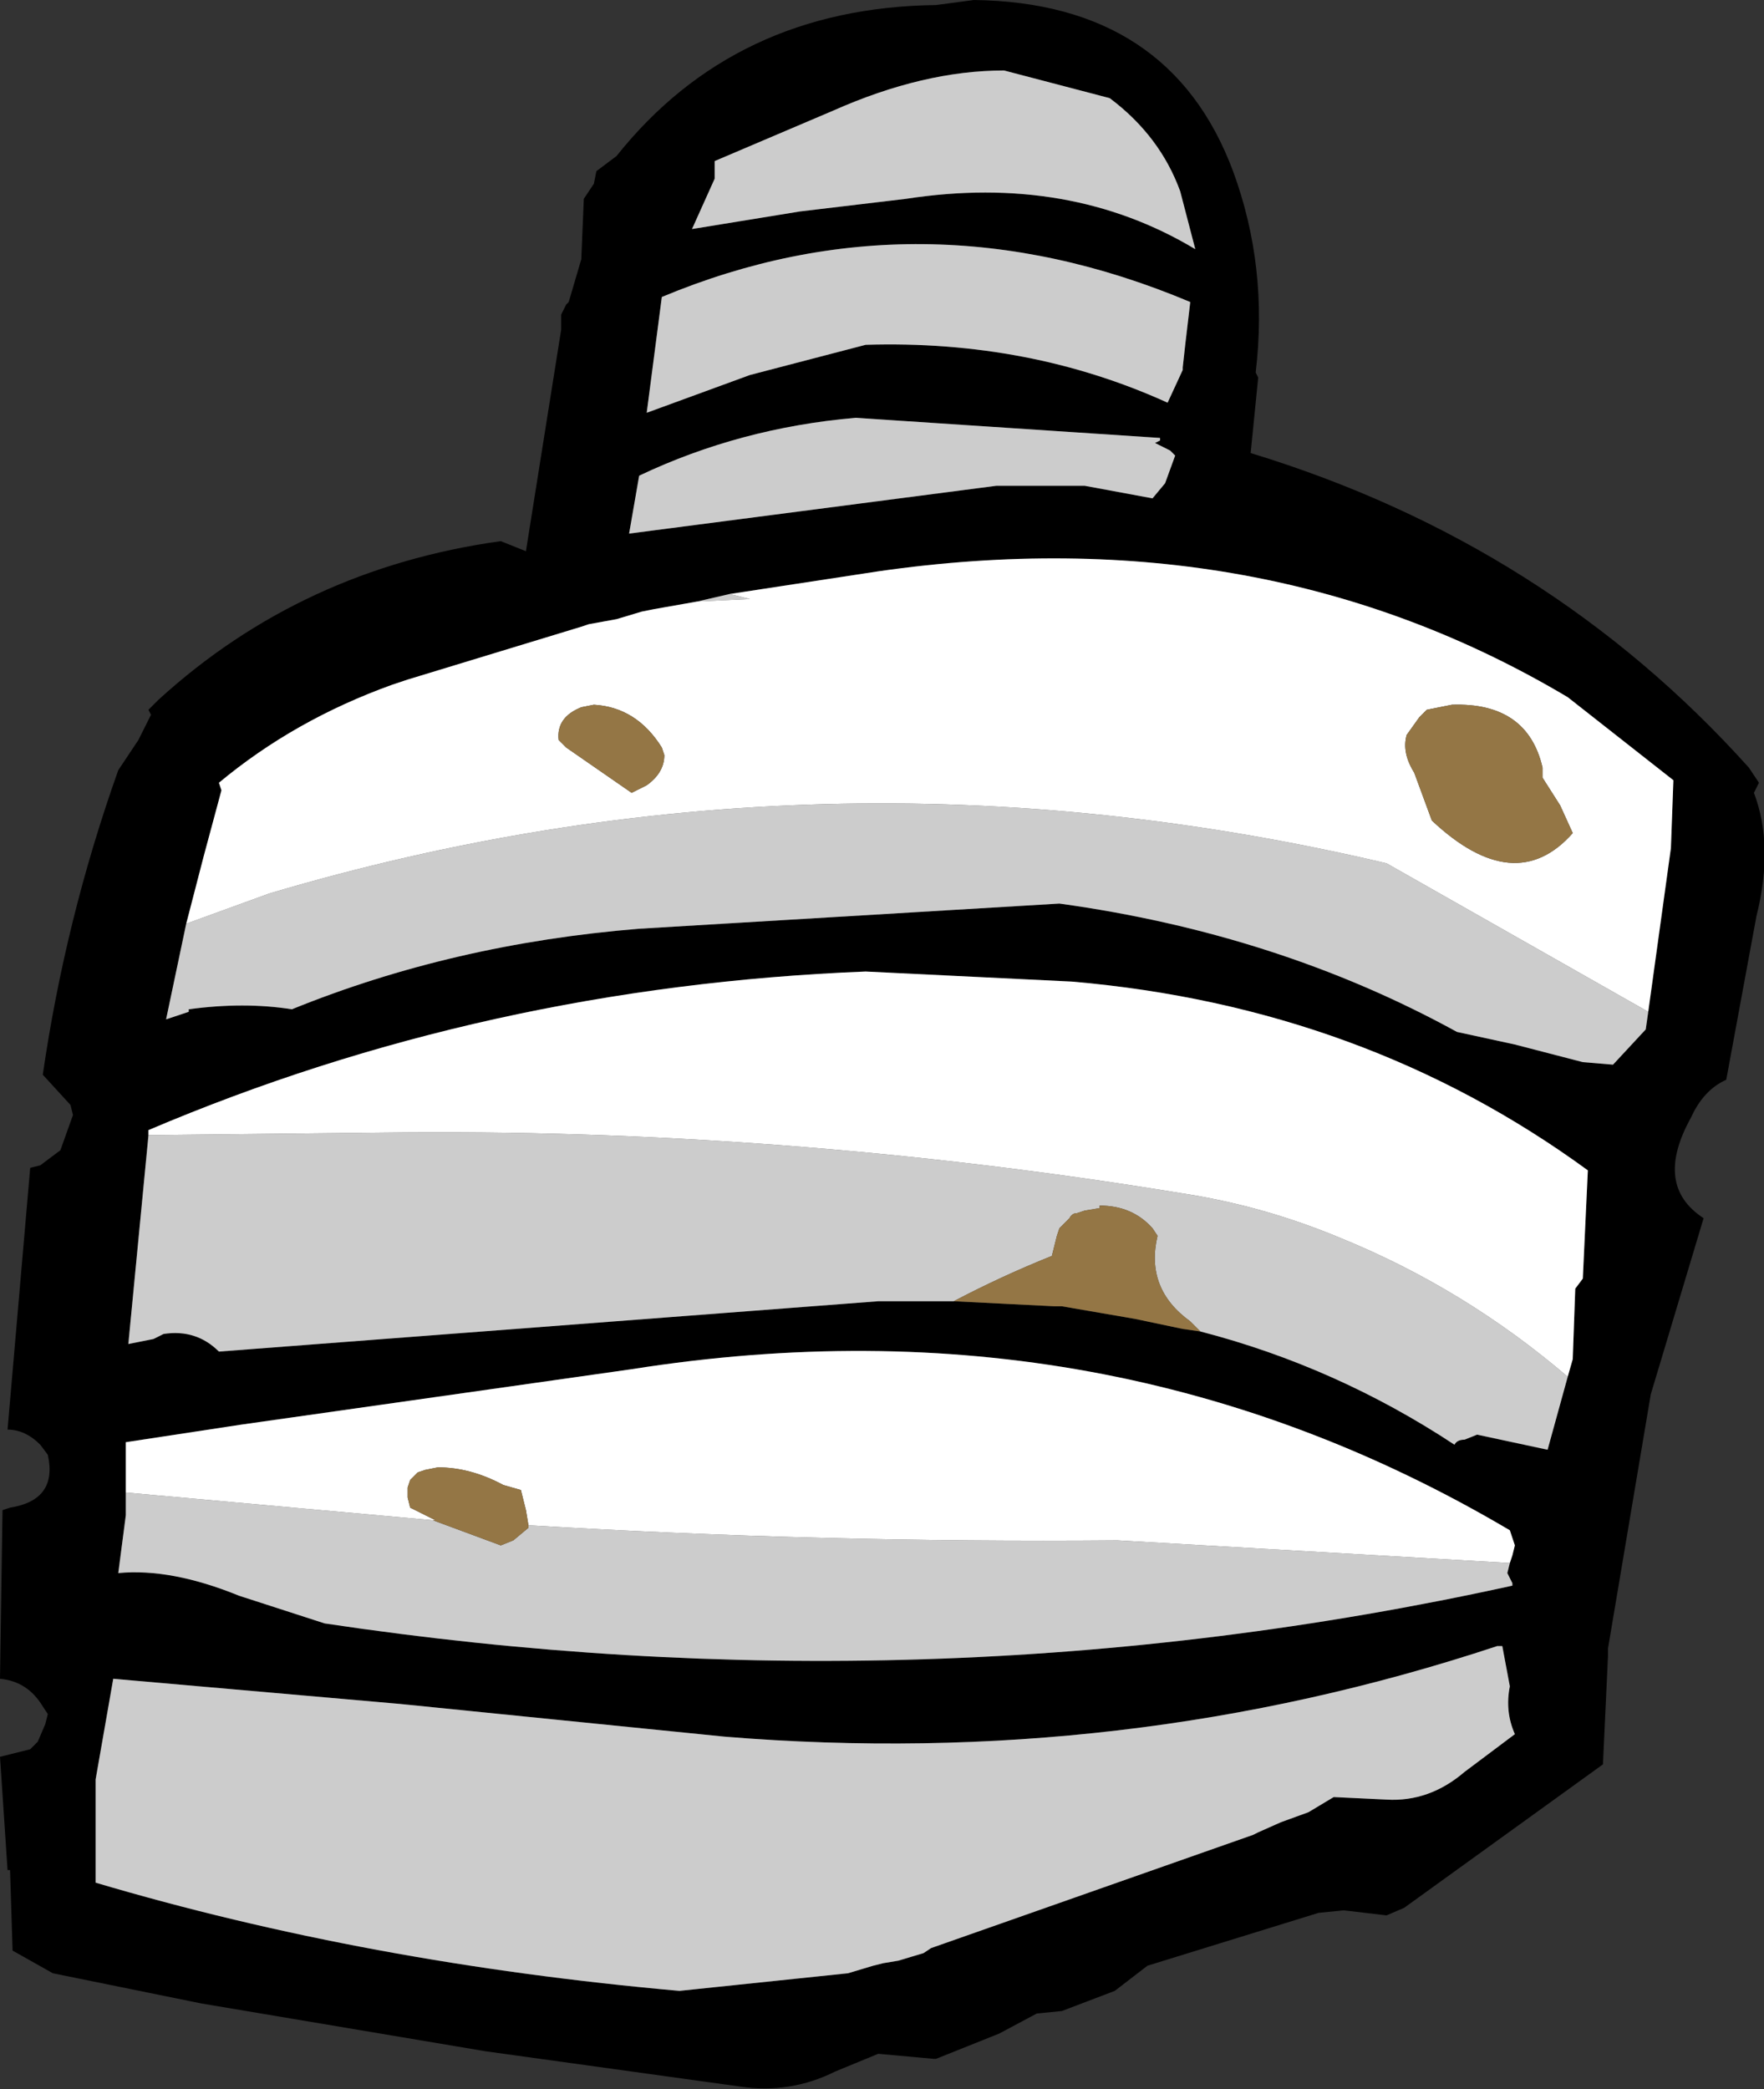 <?xml version="1.0" encoding="UTF-8" standalone="no"?>
<svg xmlns:xlink="http://www.w3.org/1999/xlink" height="41.5px" width="35.05px" xmlns="http://www.w3.org/2000/svg">
  <rect width="100%" height="100%" fill="#333333" stroke="none"/>
  <g transform="matrix(1.0, 0.0, 0.0, 1.0, 19.1, 18.1)">
    <path d="M5.4 -14.7 Q6.1 -12.8 5.85 -10.7 L5.9 -10.6 5.75 -9.1 Q11.65 -7.3 15.65 -2.85 L15.85 -2.55 15.75 -2.35 Q16.15 -1.3 15.8 0.1 L15.2 3.35 Q14.75 3.55 14.5 4.1 13.75 5.45 14.75 6.1 L13.7 9.6 12.85 14.65 12.85 14.8 12.75 16.95 8.8 19.8 8.45 19.95 7.6 19.85 7.1 19.9 3.7 20.95 3.05 21.45 2.0 21.85 1.5 21.9 0.75 22.3 -0.5 22.8 -0.55 22.8 -1.65 22.7 -2.5 23.05 Q-3.4 23.5 -4.4 23.35 L-9.45 22.65 -15.1 21.7 -18.05 21.1 -18.85 20.65 -18.9 19.05 -18.95 19.05 -19.1 16.8 -18.5 16.65 -18.35 16.5 -18.2 16.15 -18.15 15.95 -18.25 15.8 Q-18.55 15.3 -19.1 15.25 L-19.05 11.9 -18.9 11.85 Q-17.95 11.7 -18.15 10.8 L-18.3 10.6 Q-18.6 10.3 -18.95 10.3 L-18.5 5.1 -18.3 5.05 -17.9 4.75 -17.65 4.05 -17.7 3.85 -18.25 3.25 Q-17.8 0.15 -16.75 -2.8 L-16.35 -3.4 -16.1 -3.9 -16.15 -4.0 -15.95 -4.2 Q-13.1 -6.8 -9.15 -7.35 L-8.65 -7.15 -7.95 -11.55 -7.95 -11.85 -7.85 -12.05 -7.8 -12.1 -7.55 -12.95 -7.5 -14.15 -7.3 -14.45 -7.25 -14.7 -6.85 -15.0 Q-4.5 -17.95 -0.5 -18.0 L0.25 -18.1 Q4.15 -18.05 5.4 -14.7 M4.35 -14.3 Q3.95 -15.4 2.95 -16.15 L0.85 -16.7 Q-0.75 -16.7 -2.55 -15.9 L-4.9 -14.9 -4.9 -14.7 -4.9 -14.55 -5.35 -13.55 -3.2 -13.9 -1.1 -14.15 Q2.15 -14.65 4.65 -13.15 L4.35 -14.3 M4.4 -10.8 L4.45 -11.25 4.55 -12.1 Q-0.8 -14.35 -5.95 -12.2 L-6.25 -9.9 -4.2 -10.65 -1.9 -11.25 Q1.35 -11.35 4.1 -10.1 L4.4 -10.75 4.4 -10.8 M3.95 -9.4 L-2.1 -9.8 Q-4.4 -9.6 -6.4 -8.65 L-6.6 -7.5 0.7 -8.45 2.45 -8.45 3.8 -8.2 4.05 -8.5 4.25 -9.05 4.15 -9.15 3.85 -9.3 3.95 -9.35 3.95 -9.4 M13.65 2.0 L14.1 -1.25 14.15 -2.6 12.05 -4.25 Q6.0 -7.85 -1.65 -6.75 L-4.6 -6.3 -5.25 -6.15 -6.1 -6.0 -6.35 -5.95 -6.85 -5.8 -7.4 -5.7 -7.55 -5.65 -11.0 -4.6 -11.3 -4.5 Q-13.25 -3.8 -14.75 -2.55 L-14.7 -2.4 -15.05 -1.1 -15.4 0.25 -15.8 2.15 -15.35 2.0 -15.35 1.95 Q-14.25 1.8 -13.3 1.95 -10.1 0.65 -6.4 0.35 L1.95 -0.15 Q6.3 0.45 9.85 2.4 L11.0 2.65 12.35 3.0 12.95 3.05 13.6 2.35 13.65 2.0 M12.05 9.25 L12.15 8.9 12.2 7.5 12.35 7.3 12.45 5.15 Q8.0 1.9 2.2 1.4 L-1.9 1.2 Q-9.45 1.5 -16.15 4.35 L-16.15 4.45 -16.55 8.6 -16.05 8.5 -15.85 8.4 Q-15.2 8.3 -14.75 8.75 L-1.65 7.75 -0.15 7.75 1.85 7.85 2.0 7.85 3.45 8.1 4.4 8.3 4.75 8.35 Q7.45 9.05 9.8 10.6 9.85 10.5 10.0 10.5 L10.25 10.4 11.65 10.7 12.05 9.25 M5.8 18.35 L5.9 18.3 6.35 18.1 6.9 17.9 7.4 17.6 8.45 17.65 Q9.3 17.7 10.0 17.1 L11.0 16.35 Q10.8 15.9 10.9 15.4 L10.75 14.6 10.65 14.6 Q3.25 17.05 -4.7 16.4 L-11.15 15.75 -16.85 15.25 -17.2 17.25 -17.2 19.3 Q-11.8 20.9 -5.6 21.45 L-2.25 21.1 -1.75 20.95 -1.55 20.9 -1.25 20.85 -0.75 20.7 -0.6 20.6 5.8 18.35 M10.9 12.95 L10.95 12.8 11.0 12.6 10.9 12.3 Q2.95 7.6 -6.55 9.1 L-14.3 10.2 -16.6 10.55 -16.6 11.55 -16.6 12.0 -16.75 13.15 Q-15.7 13.05 -14.35 13.6 L-12.65 14.15 Q-0.65 15.95 10.95 13.4 L10.95 13.35 10.85 13.15 10.9 12.95" fill="#000000" fill-rule="evenodd" stroke="none"/>
    <path d="M3.95 -9.4 L3.95 -9.35 3.85 -9.3 4.15 -9.15 4.25 -9.05 4.05 -8.5 3.8 -8.2 2.45 -8.45 0.7 -8.45 -6.6 -7.5 -6.4 -8.65 Q-4.4 -9.6 -2.1 -9.8 L3.95 -9.4 M4.4 -10.8 L4.4 -10.75 4.1 -10.1 Q1.35 -11.35 -1.9 -11.25 L-4.2 -10.65 -6.25 -9.9 -5.95 -12.2 Q-0.8 -14.35 4.55 -12.1 L4.45 -11.25 4.4 -10.8 M4.35 -14.3 L4.65 -13.15 Q2.15 -14.65 -1.1 -14.15 L-3.2 -13.9 -5.35 -13.55 -4.9 -14.55 -4.9 -14.7 -4.9 -14.9 -2.55 -15.9 Q-0.75 -16.7 0.85 -16.7 L2.95 -16.15 Q3.95 -15.4 4.35 -14.3 M-4.6 -6.3 L-3.4 -6.0 -4.2 -6.2 -5.25 -6.15 -4.6 -6.3 M-15.4 0.25 L-13.75 -0.35 Q-2.8 -3.6 8.45 -0.95 L13.65 2.0 13.6 2.35 12.95 3.05 12.35 3.0 11.0 2.65 9.85 2.4 Q6.3 0.45 1.95 -0.15 L-6.4 0.35 Q-10.1 0.65 -13.3 1.95 -14.25 1.8 -15.35 1.95 L-15.35 2.0 -15.8 2.15 -15.4 0.25 M12.05 9.25 L11.65 10.7 10.25 10.4 10.0 10.5 Q9.85 10.5 9.8 10.6 7.45 9.05 4.75 8.35 L4.7 8.3 4.55 8.15 Q3.65 7.5 3.9 6.45 L3.8 6.3 Q3.4 5.85 2.75 5.85 L2.75 5.9 2.45 5.95 2.3 6.0 Q2.2 6.0 2.15 6.1 L1.95 6.3 1.9 6.45 1.8 6.85 Q0.8 7.25 -0.15 7.75 L-1.65 7.75 -14.75 8.75 Q-15.2 8.3 -15.85 8.4 L-16.05 8.5 -16.55 8.6 -16.15 4.45 -11.5 4.4 Q-3.6 4.3 4.35 5.6 6.0 5.85 7.55 6.5 10.0 7.5 12.05 9.25 M5.8 18.35 L-0.6 20.6 -0.75 20.7 -1.25 20.85 -1.55 20.9 -1.75 20.95 -2.25 21.1 -5.6 21.45 Q-11.8 20.9 -17.2 19.3 L-17.2 17.25 -16.85 15.25 -11.15 15.75 -4.7 16.4 Q3.25 17.05 10.65 14.6 L10.75 14.6 10.9 15.4 Q10.8 15.9 11.0 16.35 L10.0 17.1 Q9.3 17.7 8.45 17.65 L7.4 17.6 6.9 17.9 6.35 18.1 5.9 18.3 5.8 18.35 M10.9 12.95 L10.85 13.15 10.95 13.35 10.95 13.4 Q-0.65 15.95 -12.65 14.15 L-14.35 13.6 Q-15.7 13.05 -16.75 13.15 L-16.6 12.0 -16.6 11.55 -10.5 12.1 -9.15 12.6 -8.9 12.5 -8.6 12.25 -8.6 12.2 Q-2.8 12.55 3.1 12.5 L10.9 12.95" fill="#cccccc" fill-rule="evenodd" stroke="none"/>
    <path d="M8.85 -3.5 Q8.75 -3.15 9.0 -2.75 L9.35 -1.8 Q11.0 -0.25 12.15 -1.55 L11.9 -2.1 11.55 -2.65 11.55 -2.85 Q11.25 -4.15 9.75 -4.1 L9.25 -4.0 9.1 -3.85 8.85 -3.5 M-4.6 -6.3 L-1.65 -6.75 Q6.0 -7.85 12.05 -4.25 L14.15 -2.6 14.1 -1.25 13.65 2.0 8.45 -0.95 Q-2.8 -3.6 -13.75 -0.35 L-15.4 0.25 -15.05 -1.1 -14.7 -2.4 -14.75 -2.55 Q-13.25 -3.8 -11.3 -4.5 L-11.0 -4.6 -7.55 -5.65 -7.4 -5.7 -6.85 -5.8 -6.35 -5.95 -6.1 -6.0 -5.25 -6.15 -4.2 -6.2 -3.4 -6.0 -4.6 -6.3 M-16.15 4.45 L-16.15 4.35 Q-9.45 1.5 -1.9 1.2 L2.2 1.4 Q8.0 1.9 12.45 5.15 L12.35 7.3 12.2 7.5 12.15 8.9 12.05 9.25 Q10.0 7.5 7.55 6.5 6.0 5.85 4.35 5.6 -3.6 4.3 -11.5 4.4 L-16.15 4.45 M-16.6 11.55 L-16.6 10.55 -14.3 10.2 -6.55 9.1 Q2.95 7.6 10.9 12.3 L11.0 12.6 10.95 12.8 10.9 12.95 3.1 12.5 Q-2.8 12.55 -8.6 12.2 L-8.65 11.9 -8.75 11.5 -9.1 11.4 Q-9.75 11.05 -10.4 11.05 L-10.65 11.1 -10.8 11.15 -10.95 11.3 -11.0 11.45 -11.0 11.65 -10.95 11.85 -10.75 11.95 -10.45 12.1 -10.5 12.1 -16.6 11.55 M-5.9 -3.1 L-5.95 -3.25 Q-6.45 -4.05 -7.3 -4.1 L-7.55 -4.05 Q-8.05 -3.85 -8.0 -3.4 L-7.85 -3.25 -6.55 -2.35 -6.25 -2.5 Q-5.9 -2.75 -5.9 -3.1" fill="#ffffff" fill-rule="evenodd" stroke="none"/>
    <path d="M8.85 -3.5 L9.1 -3.85 9.25 -4.0 9.75 -4.1 Q11.25 -4.15 11.55 -2.85 L11.55 -2.65 11.9 -2.1 12.15 -1.55 Q11.0 -0.25 9.35 -1.8 L9.0 -2.75 Q8.75 -3.15 8.85 -3.5 M4.75 8.35 L4.4 8.3 3.45 8.1 2.0 7.85 1.85 7.85 -0.15 7.75 Q0.8 7.25 1.8 6.85 L1.9 6.45 1.95 6.3 2.15 6.1 Q2.2 6.0 2.3 6.0 L2.45 5.95 2.75 5.9 2.75 5.85 Q3.4 5.85 3.8 6.3 L3.9 6.45 Q3.65 7.5 4.55 8.15 L4.7 8.3 4.75 8.35 M-10.5 12.1 L-10.45 12.1 -10.75 11.95 -10.95 11.85 -11.0 11.65 -11.0 11.45 -10.95 11.3 -10.8 11.15 -10.65 11.1 -10.4 11.05 Q-9.75 11.05 -9.1 11.4 L-8.75 11.5 -8.65 11.9 -8.6 12.2 -8.6 12.25 -8.9 12.5 -9.15 12.6 -10.5 12.1 M-5.9 -3.1 Q-5.9 -2.75 -6.25 -2.5 L-6.55 -2.35 -7.85 -3.25 -8.0 -3.4 Q-8.05 -3.85 -7.55 -4.05 L-7.3 -4.1 Q-6.45 -4.05 -5.95 -3.25 L-5.9 -3.1" fill="#947645" fill-rule="evenodd" stroke="none"/>
  </g>
</svg>
